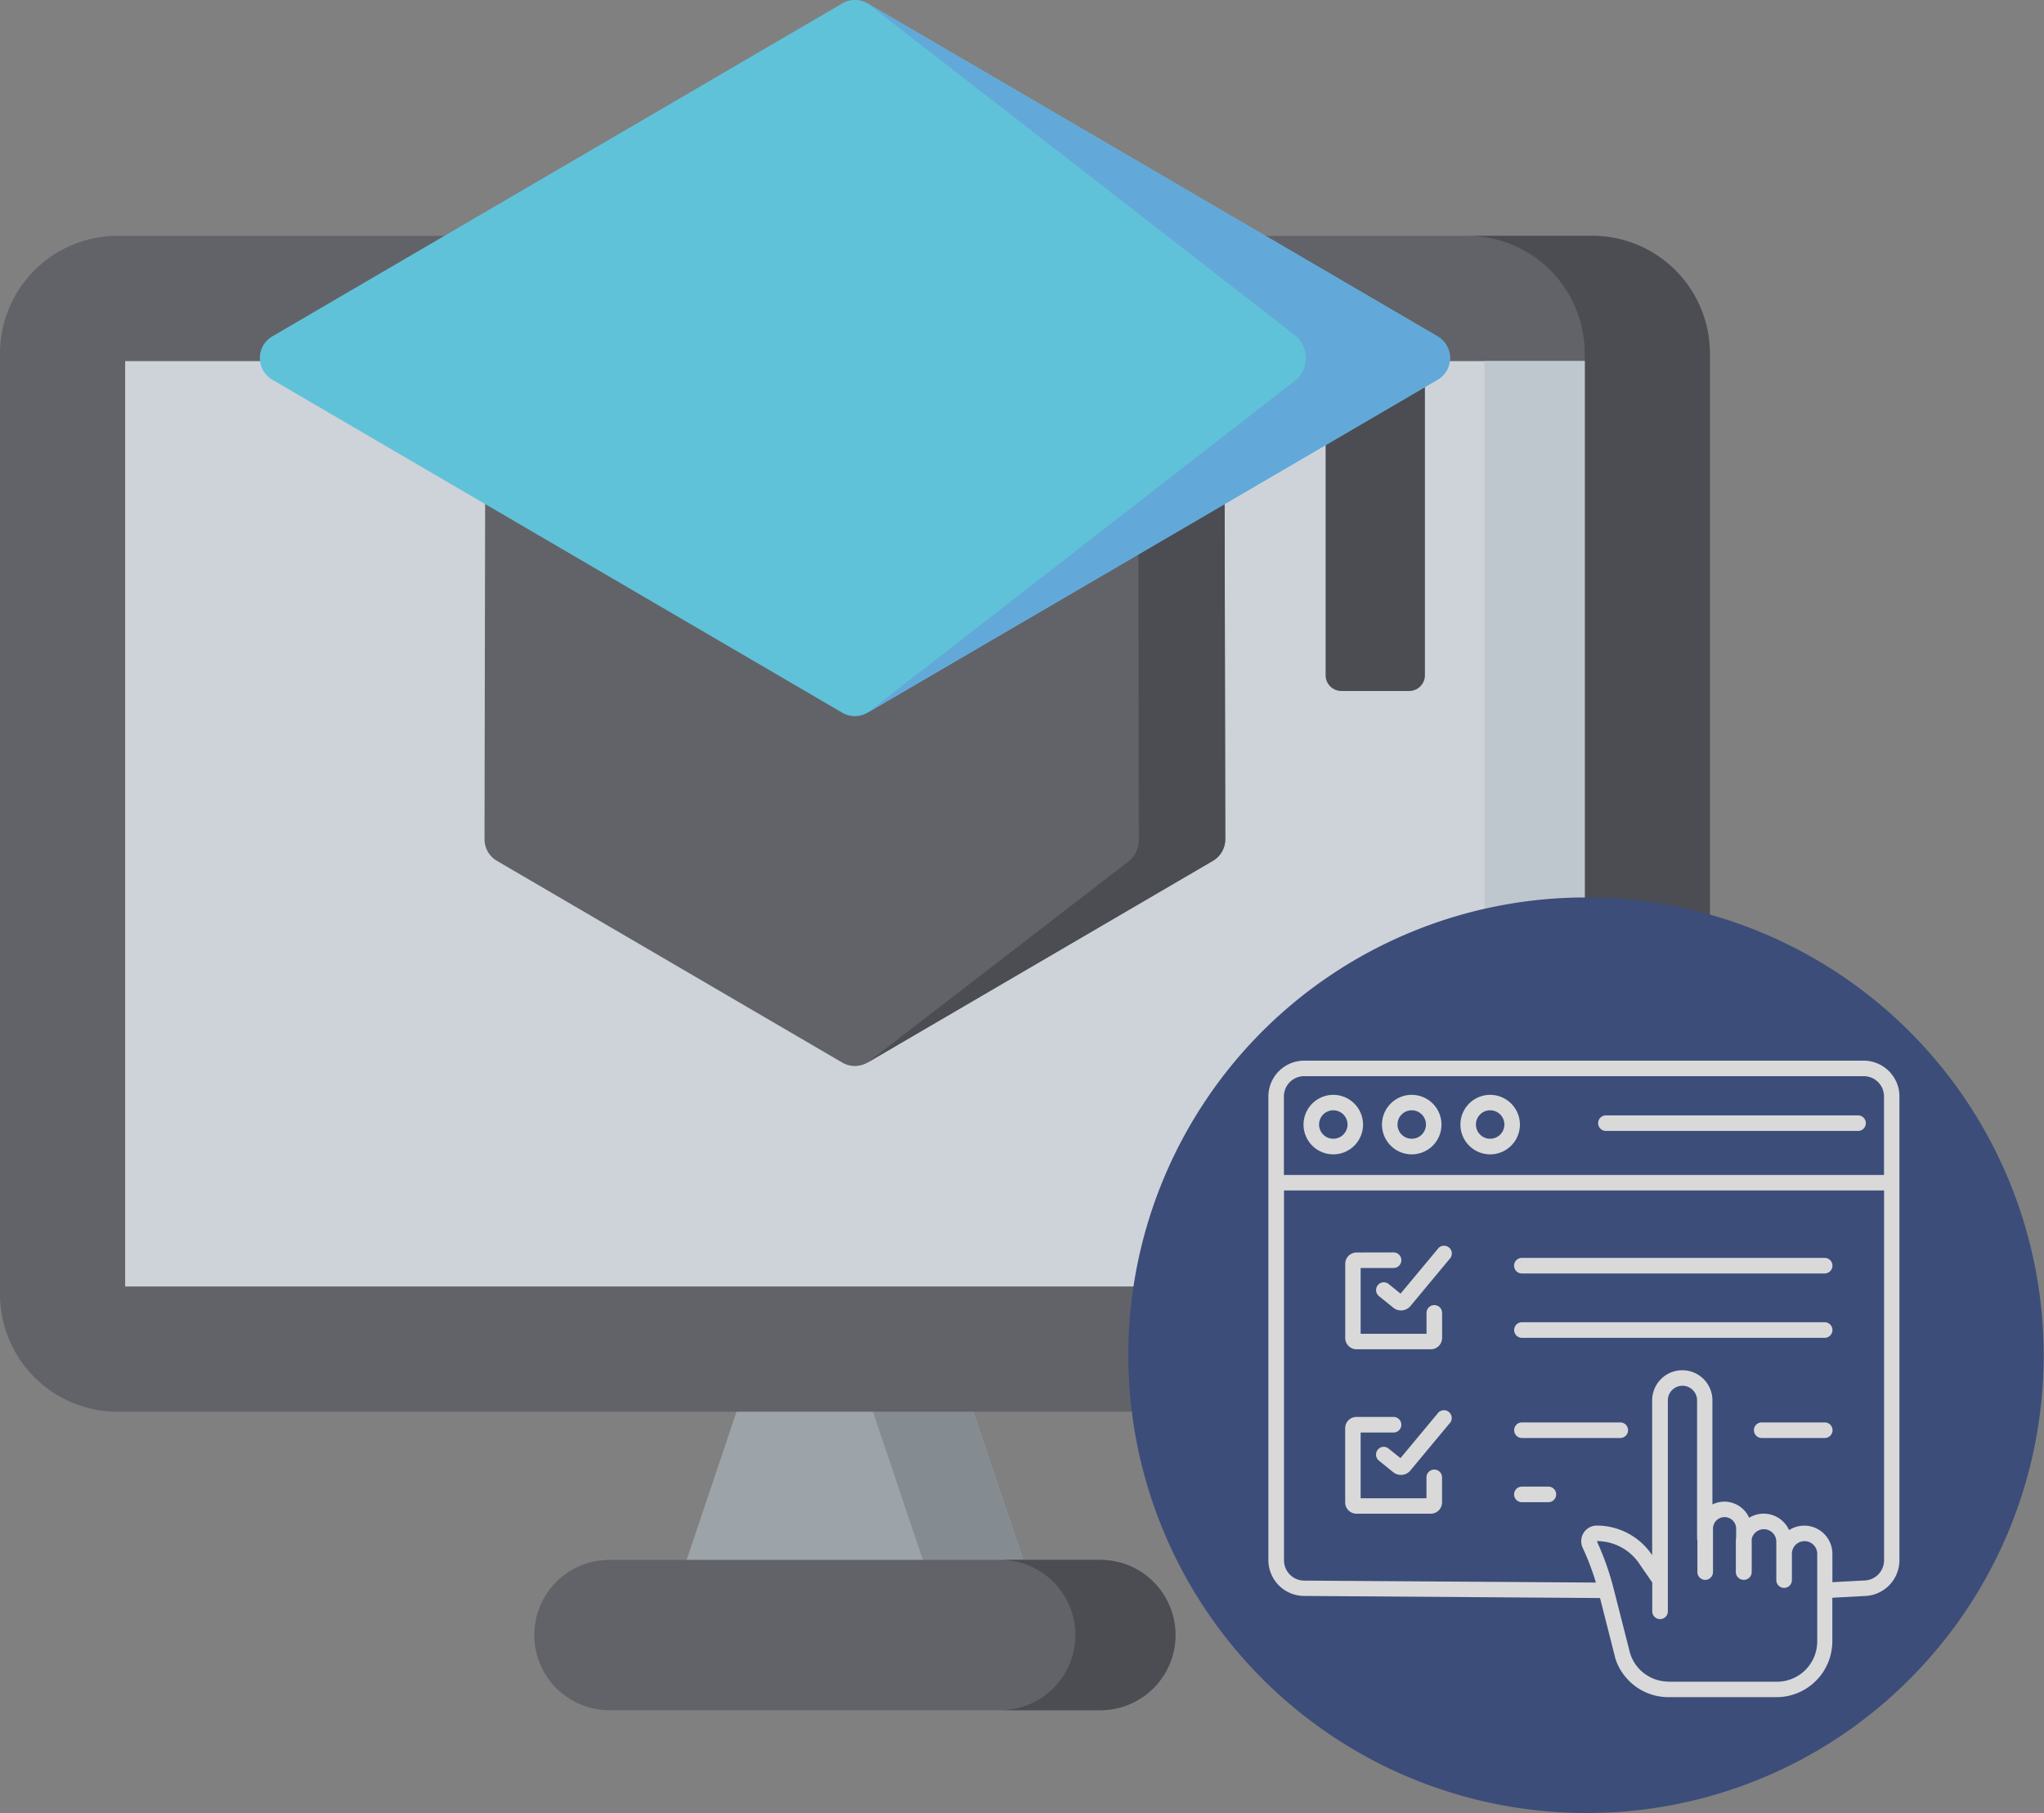 <svg xmlns="http://www.w3.org/2000/svg" width="104.914" height="93.037" viewBox="0 0 104.914 93.037">
  <rect x="0" y="0" width="104.914" height="93.037" fill="#808080" stroke="none"/>
  <g id="Group_4182" data-name="Group 4182" opacity="0.7">
    <g id="computer">
      <g id="Group_4154" data-name="Group 4154" transform="translate(0 12.102)">
        <path id="Path_2435" data-name="Path 2435" d="M221.255,419.85a1.286,1.286,0,0,1-1.044.537H204.785a1.288,1.288,0,0,1-1.219-1.7l3.428-10.173a1.287,1.287,0,0,1,1.219-.876h8.571a1.287,1.287,0,0,1,1.219.876l3.428,10.173A1.285,1.285,0,0,1,221.255,419.85Z" transform="translate(-168.617 -349.868)" fill="#a8b3ba"/>
        <path id="Path_2436" data-name="Path 2436" d="M260.573,419.85a1.286,1.286,0,0,1-1.044.537h-5.151a1.288,1.288,0,0,0,1.219-1.7l-3.428-10.173a1.287,1.287,0,0,0-1.219-.876H256.1a1.287,1.287,0,0,1,1.219.876l3.428,10.173A1.285,1.285,0,0,1,260.573,419.85Z" transform="translate(-207.934 -349.868)" fill="#879299"/>
        <path id="Path_2437" data-name="Path 2437" d="M87.762,76.632v48.281a6.037,6.037,0,0,1-6.03,6.03H6.03A6.037,6.037,0,0,1,0,124.913V76.632A6.038,6.038,0,0,1,6.03,70.6h75.7A6.038,6.038,0,0,1,87.762,76.632Z" transform="translate(0 -70.6)" fill="#555760"/>
        <path id="Path_2438" data-name="Path 2438" d="M451.795,76.632v48.281a6.037,6.037,0,0,1-6.03,6.03H439.34a6.03,6.03,0,0,0,6.03-6.03V76.632a6.03,6.03,0,0,0-6.03-6.032h6.425A6.038,6.038,0,0,1,451.795,76.632Z" transform="translate(-364.032 -70.6)" fill="#36383f"/>
        <path id="Path_2439" data-name="Path 2439" d="M37.476,108.105h74.915v47.487H37.476Z" transform="translate(-31.052 -101.676)" fill="#eef6ff"/>
        <path id="Path_2440" data-name="Path 2440" d="M444.524,108.105h5.142v47.487h-5.142Z" transform="translate(-368.328 -101.676)" fill="#dae6ef"/>
        <path id="Path_2441" data-name="Path 2441" d="M192.917,470.852a3.859,3.859,0,0,1-3.853,3.862h-25.2a3.857,3.857,0,0,1,0-7.714h25.2A3.856,3.856,0,0,1,192.917,470.852Z" transform="translate(-132.583 -399.053)" fill="#555760"/>
        <path id="Path_2442" data-name="Path 2442" d="M308.506,470.852a3.859,3.859,0,0,1-3.853,3.862H299.51a3.857,3.857,0,0,0,0-7.714h5.142A3.856,3.856,0,0,1,308.506,470.852Z" transform="translate(-248.171 -399.053)" fill="#36383f"/>
      </g>
      <path id="Path_2443" data-name="Path 2443" d="M183.126,158.272a1.287,1.287,0,0,1-.638,1.112l-17.722,10.35a1.288,1.288,0,0,1-1.3,0l-17.722-10.35a1.287,1.287,0,0,1-.638-1.112l.033-17.948a1.285,1.285,0,0,1,1.286-1.284h35.379a1.285,1.285,0,0,1,1.286,1.284Z" transform="translate(-120.237 -115.207)" fill="#555760"/>
      <path id="Path_2444" data-name="Path 2444" d="M278.14,158.272a1.287,1.287,0,0,1-.638,1.112l-17.722,10.35,13.434-10.35a1.4,1.4,0,0,0,.488-1.112l-.024-17.948a1.166,1.166,0,0,0-.986-1.284h4.129a1.285,1.285,0,0,1,1.286,1.284Z" transform="translate(-215.251 -115.207)" fill="#36383f"/>
      <path id="Path_2445" data-name="Path 2445" d="M396.949,110.167v13.3a.809.809,0,0,0,.809.809h3.479a.809.809,0,0,0,.809-.809V107.19Z" transform="translate(-328.908 -88.816)" fill="#36383f"/>
      <path id="Path_2446" data-name="Path 2446" d="M138.9,18.374a1.288,1.288,0,0,1-.638,1.111L109,36.572a1.288,1.288,0,0,1-1.3,0L78.448,19.484a1.286,1.286,0,0,1,0-2.221L107.706.175a1.288,1.288,0,0,1,1.3,0L138.26,17.263a1.288,1.288,0,0,1,.638,1.111Z" transform="translate(-64.472 0)" fill="#52deff"/>
      <path id="Path_2447" data-name="Path 2447" d="M289.676,19.219a1.288,1.288,0,0,1-.638,1.111L259.78,37.417l22.009-17.088a1.518,1.518,0,0,0,0-2.221L259.78,1.02l29.258,17.088a1.288,1.288,0,0,1,.638,1.111Z" transform="translate(-215.251 -0.845)" fill="#55baff"/>
    </g>
    <g id="Group_4183" data-name="Group 4183" transform="translate(58.26 46.227)">
      <path id="Path_2466" data-name="Path 2466" d="M-2594.065-4069.1l-21.22,2.19-3.031,2.021-3.2,23.24,6.231,6.569,18.526,4.884,5.894-2.189,6.905-6.568v-22.736l-1.684-3.2-5.221-3.2Z" transform="translate(2624.791 4073.404)" fill="#fff"/>
      <path id="Subtraction_6" data-name="Subtraction 6" d="M23.5,47A23.5,23.5,0,0,1,6.883,6.883,23.5,23.5,0,0,1,40.117,40.117,23.346,23.346,0,0,1,23.5,47ZM9.023,8.392a1.841,1.841,0,0,0-1.834,1.834v23.8a1.843,1.843,0,0,0,1.832,1.836l15.191.107L24.982,39a.062.062,0,0,0,0,.017,2.862,2.862,0,0,0,2.724,2.039h5.57a2.868,2.868,0,0,0,2.859-2.861V35.955l1.623-.088a1.841,1.841,0,0,0,1.822-1.834V10.226A1.838,1.838,0,0,0,37.75,8.392Zm18.69,31.864a2.061,2.061,0,0,1-1.961-1.464l-.844-3.313a14.159,14.159,0,0,0-.792-2.277l-.066-.154a2.626,2.626,0,0,1,2.159,1.132l.684.993v1.479a.4.4,0,0,0,.8,0V25.826a.75.75,0,0,1,1.5,0V32.9a.379.379,0,0,0,.017.115v1.623a.4.4,0,1,0,.8,0V32.41a.594.594,0,1,1,1.188,0v.452a1.453,1.453,0,0,0-.015.21v1.563a.4.4,0,0,0,.4.4h.015a.4.4,0,0,0,.4-.4v-1.7a.639.639,0,0,1,1.262.139v1.976a.4.4,0,1,0,.8,0V33.7a.648.648,0,1,1,1.3,0v4.5a2.068,2.068,0,0,1-2.063,2.064H27.713ZM24,35.175h0l-14.972-.1a1.041,1.041,0,0,1-1.037-1.037V15.055h30.8V34.033A1.038,1.038,0,0,1,37.75,35.07h-.022l-1.589.086V33.7a1.443,1.443,0,0,0-2.222-1.217,1.433,1.433,0,0,0-2.052-.634,1.389,1.389,0,0,0-.8-.743,1.372,1.372,0,0,0-.47-.083,1.391,1.391,0,0,0-.614.144V25.826a1.546,1.546,0,0,0-3.093,0V33.77l-.029-.042a3.417,3.417,0,0,0-2.814-1.477.8.8,0,0,0-.729,1.127l.068.149A13.425,13.425,0,0,1,24,35.172Zm-12.289-8.5a.581.581,0,0,0-.58.58v3.807a.581.581,0,0,0,.58.58h3.812a.581.581,0,0,0,.58-.58V29.777a.4.4,0,0,0-.8,0V30.85H11.925V27.476h1.689a.4.4,0,1,0,0-.8Zm8.49,3.577a.4.4,0,0,0,0,.8h1.36a.4.4,0,0,0,0-.8ZM13.11,28.208a.4.4,0,0,0-.251.708l.733.592a.638.638,0,0,0,.4.144.625.625,0,0,0,.442-.181l.017-.015,2.03-2.44a.4.4,0,1,0-.612-.509l-1.9,2.282L13.36,28.3A.4.4,0,0,0,13.11,28.208Zm19.4-1.251a.4.4,0,0,0,0,.8h3.237a.4.4,0,0,0,0-.8Zm-12.306,0a.4.4,0,0,0,0,.8h5.047a.4.4,0,1,0,0-.8Zm-8.49-8.72a.583.583,0,0,0-.58.58v3.807a.581.581,0,0,0,.58.58h3.812a.581.581,0,0,0,.58-.58V21.336a.4.4,0,1,0-.8,0v1.073H11.925V19.033h1.689a.4.4,0,1,0,0-.8Zm8.49,3.579a.4.4,0,0,0,0,.8H35.742a.4.4,0,0,0,0-.8Zm-7.091-2.049a.391.391,0,0,0-.308.148.4.4,0,0,0,.059.56l.733.592a.638.638,0,0,0,.4.144.625.625,0,0,0,.442-.181l.017-.015,2.03-2.44a.4.4,0,1,0-.612-.509l-1.9,2.282-.609-.492A.4.4,0,0,0,13.108,19.766ZM20.2,18.514a.4.4,0,0,0,0,.8H35.742a.4.4,0,0,0,0-.8ZM38.787,14.26H7.986V10.226A1.038,1.038,0,0,1,9.023,9.189H37.75a1.038,1.038,0,0,1,1.037,1.037V14.26ZM18.571,10.147A1.527,1.527,0,1,0,20.1,11.673,1.528,1.528,0,0,0,18.571,10.147Zm-4.025,0a1.527,1.527,0,1,0,1.528,1.526A1.528,1.528,0,0,0,14.546,10.147Zm-4.024,0a1.527,1.527,0,1,0,1.526,1.526A1.529,1.529,0,0,0,10.522,10.147ZM24.515,11.2a.4.4,0,1,0,0,.8h12.94a.4.4,0,1,0,0-.8Zm-5.944,1.2a.73.73,0,1,1,.731-.729A.73.73,0,0,1,18.571,12.4Zm-4.025,0a.73.73,0,1,1,.731-.729A.73.73,0,0,1,14.546,12.4Zm-4.024,0a.73.73,0,1,1,.729-.729A.731.731,0,0,1,10.522,12.4Z" transform="translate(-0.346 -0.19)" fill="#1f3777"/>
    </g>
  </g>
</svg>
